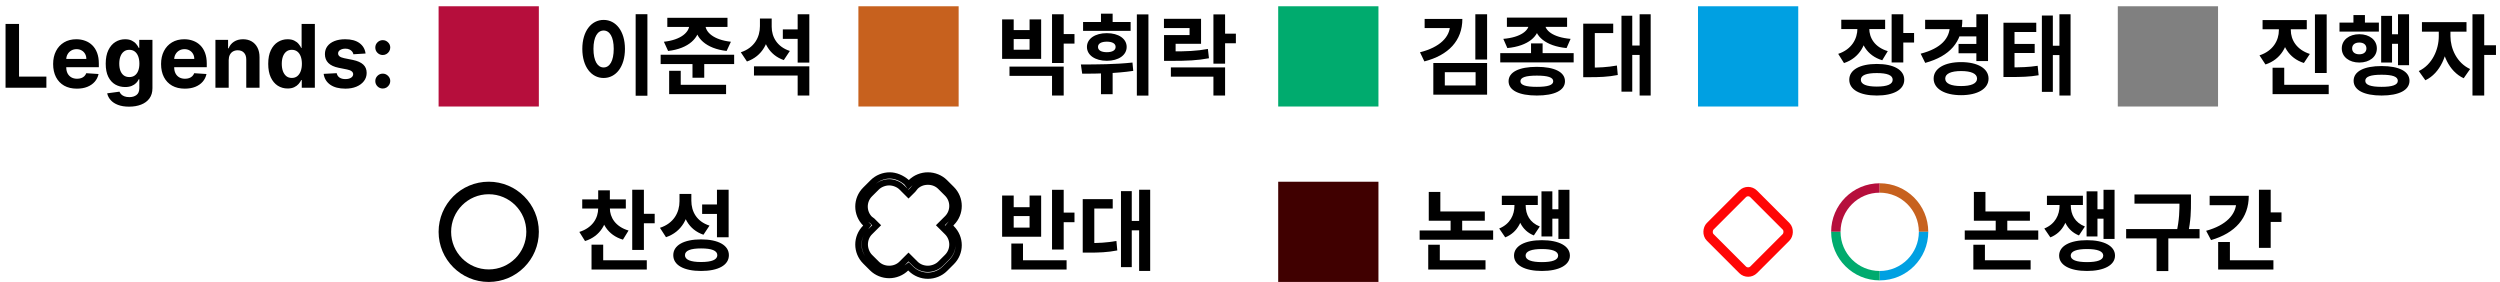<svg width="399" height="45" viewBox="0 0 399 45" fill="none" xmlns="http://www.w3.org/2000/svg">
<circle cx="78" cy="37" r="7" stroke="black" stroke-width="2"/>
<path d="M300 30C296.134 30 293 33.134 293 37" stroke="#B60E3C" stroke-width="1.5"/>
<path d="M307 37C307 33.134 303.866 30 300 30" stroke="#C7611E" stroke-width="1.5"/>
<path d="M300 44C303.866 44 307 40.866 307 37" stroke="#00A0E2" stroke-width="1.5"/>
<path d="M293 37C293 40.866 296.134 44 300 44" stroke="#00AB6E" stroke-width="1.5"/>
<path d="M148.09 28.994C148.888 28.994 149.586 29.292 150.084 29.789L151.181 30.882C152.277 31.975 152.277 33.764 151.181 34.857L150.782 35.255L150.084 35.95L150.782 36.646L151.181 37.044C152.277 38.137 152.277 39.925 151.181 41.019L150.084 42.112C149.586 42.609 148.788 42.907 148.09 42.907C147.293 42.907 146.595 42.609 146.097 42.112L145.698 41.714L145 41.019L144.302 41.714L143.903 42.112C143.405 42.609 142.707 42.907 141.91 42.907C141.112 42.907 140.414 42.609 139.916 42.112L138.819 41.019C138.321 40.522 138.022 39.727 138.022 39.031C138.022 38.236 138.321 37.54 138.819 37.044L139.218 36.646L139.916 35.95L139.218 35.255L138.819 34.956C137.723 33.863 137.723 32.075 138.819 30.981L139.916 29.888C140.414 29.391 141.212 29.093 141.91 29.093C142.607 29.093 143.405 29.391 143.903 29.888L144.302 30.286L145 30.981L145.698 30.286L146.097 29.789C146.595 29.292 147.293 28.994 148.09 28.994ZM148.09 28C147.093 28 146.097 28.398 145.399 29.093L145 29.491L144.701 29.093C143.903 28.398 142.907 28 142.009 28C141.012 28 140.016 28.398 139.318 29.093L138.121 30.286C136.626 31.776 136.626 34.161 138.121 35.652L138.421 35.95L138.121 36.348C136.626 37.839 136.626 40.224 138.121 41.714L139.218 42.807C139.916 43.503 140.913 43.901 141.91 43.901C142.907 43.901 143.903 43.503 144.601 42.807L145 42.509L145.399 42.907C146.097 43.602 147.093 44 148.09 44C149.087 44 150.084 43.602 150.782 42.907L151.879 41.814C153.374 40.323 153.374 37.938 151.879 36.447L151.48 36.05L151.879 35.553C153.374 34.062 153.374 31.677 151.879 30.186L150.782 29.093C150.084 28.398 149.087 28 148.09 28Z" stroke="black"/>
<rect x="204" y="29" width="16" height="16" fill="#400000"/>
<rect x="70" y="1" width="16" height="16" fill="#B60E3C"/>
<rect x="279" y="30.061" width="9.814" height="9.814" rx="1.25" transform="rotate(45 279 30.061)" stroke="#FF0606" stroke-width="1.5"/>
<path d="M95.472 32.746H96.984V33.236C96.984 35.602 95.836 37.702 93.372 38.472L92.462 37.016C94.562 36.358 95.472 34.804 95.472 33.236V32.746ZM95.808 32.746H97.334V33.236C97.334 34.678 98.216 36.176 100.316 36.792L99.42 38.248C96.97 37.534 95.808 35.49 95.808 33.236V32.746ZM92.924 31.822H99.882V33.278H92.924V31.822ZM95.472 30.38H97.334V32.396H95.472V30.38ZM100.904 30.282H102.766V39.886H100.904V30.282ZM102.234 34.118H104.488V35.63H102.234V34.118ZM94.408 41.538H103.228V43.022H94.408V41.538ZM94.408 39.046H96.27V42.504H94.408V39.046ZM108.449 30.954H110.003V32.116C110.003 34.72 108.841 37.002 106.293 37.856L105.327 36.358C107.539 35.644 108.449 33.894 108.449 32.116V30.954ZM108.841 30.954H110.339V32.032C110.339 33.754 111.179 35.35 113.237 36.008L112.271 37.464C109.877 36.638 108.841 34.552 108.841 32.032V30.954ZM114.427 30.282H116.289V37.87H114.427V30.282ZM111.893 38.206C114.637 38.206 116.331 39.144 116.331 40.726C116.331 42.322 114.637 43.246 111.893 43.246C109.149 43.246 107.455 42.322 107.455 40.726C107.455 39.144 109.149 38.206 111.893 38.206ZM111.893 39.648C110.213 39.648 109.317 39.998 109.317 40.726C109.317 41.454 110.213 41.818 111.893 41.818C113.587 41.818 114.483 41.454 114.483 40.726C114.483 39.998 113.587 39.648 111.893 39.648ZM112.061 32.634H114.693V34.146H112.061V32.634Z" fill="black"/>
<path d="M101.45 2.268H103.326V15.274H101.45V2.268ZM96.34 3.178C98.3 3.178 99.742 4.97 99.742 7.798C99.742 10.654 98.3 12.446 96.34 12.446C94.38 12.446 92.938 10.654 92.938 7.798C92.938 4.97 94.38 3.178 96.34 3.178ZM96.34 4.872C95.374 4.872 94.716 5.894 94.716 7.798C94.716 9.73 95.374 10.766 96.34 10.766C97.306 10.766 97.95 9.73 97.95 7.798C97.95 5.894 97.306 4.872 96.34 4.872ZM110.017 3.654H111.669V3.962C111.669 6.02 109.933 7.756 106.629 8.134L105.957 6.664C108.771 6.356 110.017 5.082 110.017 3.962V3.654ZM110.927 3.654H112.579V3.962C112.579 5.096 113.839 6.356 116.653 6.664L115.967 8.134C112.677 7.756 110.927 6.034 110.927 3.962V3.654ZM106.503 2.842H116.107V4.298H106.503V2.842ZM105.439 8.736H117.171V10.22H105.439V8.736ZM110.521 9.674H112.397V12.404H110.521V9.674ZM106.797 13.538H115.883V15.022H106.797V13.538ZM106.797 11.298H108.645V14.056H106.797V11.298ZM124.94 4.69H127.572V6.202H124.94V4.69ZM121.286 2.954H122.812V4.172C122.812 6.734 121.678 8.96 119.214 9.814L118.234 8.344C120.404 7.63 121.286 5.922 121.286 4.172V2.954ZM121.664 2.954H123.162V4.284C123.162 5.894 124.03 7.476 126.06 8.134L125.094 9.59C122.742 8.778 121.664 6.678 121.664 4.284V2.954ZM120.334 10.584H129.168V15.246H127.306V12.054H120.334V10.584ZM127.306 2.282H129.168V9.996H127.306V2.282Z" fill="black"/>
<rect x="137" y="1" width="16" height="16" fill="#C7611E"/>
<path d="M167.904 2.282H169.766V10.052H167.904V2.282ZM169.248 5.432H171.488V6.958H169.248V5.432ZM161.114 10.626H169.766V15.246H167.904V12.11H161.114V10.626ZM159.938 3.094H161.786V4.802H164.32V3.094H166.168V9.394H159.938V3.094ZM161.786 6.23V7.938H164.32V6.23H161.786ZM175.715 10.85H177.577V15.036H175.715V10.85ZM181.441 2.296H183.289V15.26H181.441V2.296ZM172.719 11.76L172.509 10.29C174.987 10.29 178.053 10.276 180.741 9.982L180.867 11.312C178.067 11.732 175.141 11.76 172.719 11.76ZM172.859 3.514H180.447V4.928H172.859V3.514ZM176.653 5.292C178.515 5.292 179.817 6.174 179.817 7.49C179.817 8.806 178.515 9.702 176.653 9.702C174.777 9.702 173.475 8.806 173.475 7.49C173.475 6.174 174.777 5.292 176.653 5.292ZM176.653 6.65C175.799 6.65 175.239 6.93 175.239 7.49C175.239 8.05 175.799 8.33 176.653 8.33C177.493 8.33 178.053 8.05 178.053 7.49C178.053 6.93 177.493 6.65 176.653 6.65ZM175.715 2.184H177.577V4.41H175.715V2.184ZM185.78 8.204H186.872C189.42 8.204 190.988 8.148 192.78 7.812L192.948 9.296C191.128 9.646 189.49 9.716 186.872 9.716H185.78V8.204ZM185.766 2.996H191.688V6.986H187.628V8.918H185.78V5.6H189.854V4.48H185.766V2.996ZM193.662 2.296H195.524V10.164H193.662V2.296ZM194.992 5.376H197.246V6.902H194.992V5.376ZM186.872 10.752H195.524V15.246H193.662V12.236H186.872V10.752Z" fill="black"/>
<rect x="204" y="1" width="16" height="16" fill="#00AB6E"/>
<path d="M231.432 3.024H233.392C233.392 6.468 231.194 8.806 227.33 9.8L226.63 8.344C229.808 7.546 231.432 5.894 231.432 3.948V3.024ZM227.372 3.024H232.636V4.48H227.372V3.024ZM235.464 2.282H237.34V9.506H235.464V2.282ZM228.758 10.052H237.34V15.106H228.758V10.052ZM235.506 11.522H230.592V13.636H235.506V11.522ZM244.353 6.93H246.201V9.254H244.353V6.93ZM239.439 8.484H251.157V9.954H239.439V8.484ZM245.277 10.668C248.091 10.668 249.771 11.494 249.771 12.964C249.771 14.434 248.091 15.246 245.277 15.246C242.463 15.246 240.769 14.434 240.769 12.964C240.769 11.494 242.463 10.668 245.277 10.668ZM245.277 12.068C243.527 12.068 242.659 12.348 242.659 12.964C242.659 13.594 243.527 13.86 245.277 13.86C247.027 13.86 247.895 13.594 247.895 12.964C247.895 12.348 247.027 12.068 245.277 12.068ZM244.017 3.5H245.669V3.822C245.669 5.768 243.919 7.35 240.573 7.672L239.929 6.202C242.771 5.964 244.017 4.83 244.017 3.822V3.5ZM244.927 3.5H246.579V3.822C246.579 4.83 247.811 5.964 250.667 6.202L250.023 7.672C246.691 7.35 244.927 5.782 244.927 3.822V3.5ZM240.503 2.814H250.107V4.284H240.503V2.814ZM261.684 2.282H263.448V15.246H261.684V2.282ZM259.948 7.266H262.104V8.764H259.948V7.266ZM258.786 2.506H260.508V14.63H258.786V2.506ZM252.682 10.794H253.592C255.188 10.794 256.518 10.738 258.058 10.458L258.198 11.97C256.63 12.278 255.258 12.32 253.592 12.32H252.682V10.794ZM252.682 3.78H257.47V5.278H254.53V11.522H252.682V3.78Z" fill="black"/>
<rect x="271" y="1" width="16" height="16" fill="#00A0E2"/>
<path d="M296.444 3.724H297.97V4.536C297.97 7.014 296.808 9.24 294.302 10.066L293.378 8.596C295.534 7.882 296.444 6.188 296.444 4.536V3.724ZM296.822 3.724H298.334V4.536C298.334 6.048 299.202 7.532 301.288 8.162L300.406 9.618C297.942 8.876 296.822 6.846 296.822 4.536V3.724ZM293.868 3.15H300.868V4.634H293.868V3.15ZM301.904 2.282H303.766V9.968H301.904V2.282ZM303.248 5.264H305.488V6.79H303.248V5.264ZM299.538 10.206C302.226 10.206 303.92 11.144 303.92 12.726C303.92 14.308 302.226 15.246 299.538 15.246C296.836 15.246 295.142 14.308 295.142 12.726C295.142 11.144 296.836 10.206 299.538 10.206ZM299.538 11.662C297.886 11.662 296.99 11.998 296.99 12.726C296.99 13.454 297.886 13.818 299.538 13.818C301.19 13.818 302.072 13.454 302.072 12.726C302.072 11.998 301.19 11.662 299.538 11.662ZM312.683 4.326H315.721V5.81H312.683V4.326ZM312.585 7.014H315.623V8.498H312.585V7.014ZM315.427 2.282H317.289V9.744H315.427V2.282ZM311.199 3.164H313.187C313.187 6.692 311.199 8.96 307.265 10.038L306.537 8.568C309.827 7.714 311.199 6.09 311.199 4.06V3.164ZM307.251 3.164H312.501V4.648H307.251V3.164ZM312.991 9.912C315.623 9.912 317.373 10.92 317.373 12.544C317.373 14.168 315.623 15.19 312.991 15.19C310.359 15.19 308.609 14.168 308.609 12.544C308.609 10.92 310.359 9.912 312.991 9.912ZM312.991 11.34C311.409 11.34 310.457 11.746 310.457 12.544C310.457 13.342 311.409 13.734 312.991 13.734C314.587 13.734 315.539 13.342 315.539 12.544C315.539 11.746 314.587 11.34 312.991 11.34ZM319.752 10.752H320.662C322.552 10.752 323.756 10.724 325.212 10.5L325.366 12.012C323.882 12.264 322.594 12.292 320.662 12.292H319.752V10.752ZM319.752 3.626H324.988V5.11H321.516V11.368H319.752V3.626ZM321.012 7.014H324.736V8.456H321.012V7.014ZM328.684 2.282H330.462V15.246H328.684V2.282ZM327.13 7.294H329.272V8.792H327.13V7.294ZM325.884 2.478H327.634V14.658H325.884V2.478Z" fill="black"/>
<rect x="338" y="1" width="16" height="16" fill="#808080"/>
<path d="M363.71 3.724H365.25V4.816C365.25 7.266 364.06 9.478 361.568 10.29L360.616 8.834C362.772 8.134 363.71 6.454 363.71 4.816V3.724ZM364.088 3.724H365.614V4.816C365.614 6.356 366.538 7.938 368.652 8.61L367.7 10.052C365.264 9.282 364.088 7.168 364.088 4.816V3.724ZM361.106 3.206H368.162V4.676H361.106V3.206ZM369.464 2.296H371.34V11.648H369.464V2.296ZM362.702 13.538H371.662V15.022H362.702V13.538ZM362.702 10.808H364.564V14.28H362.702V10.808ZM382.721 2.282H384.485V10.402H382.721V2.282ZM381.139 5.474H383.211V6.986H381.139V5.474ZM380.033 2.534H381.769V9.982H380.033V2.534ZM373.383 3.612H379.669V5.04H373.383V3.612ZM376.547 5.46C378.171 5.46 379.347 6.384 379.347 7.728C379.347 9.072 378.171 9.982 376.547 9.982C374.923 9.982 373.747 9.072 373.747 7.728C373.747 6.384 374.923 5.46 376.547 5.46ZM376.547 6.79C375.861 6.79 375.399 7.126 375.399 7.728C375.399 8.33 375.861 8.666 376.547 8.666C377.219 8.666 377.681 8.33 377.681 7.728C377.681 7.126 377.219 6.79 376.547 6.79ZM375.609 2.408H377.443V4.592H375.609V2.408ZM380.103 10.542C382.875 10.542 384.555 11.382 384.555 12.894C384.555 14.392 382.875 15.246 380.103 15.246C377.317 15.246 375.637 14.392 375.637 12.894C375.637 11.382 377.317 10.542 380.103 10.542ZM380.103 11.928C378.367 11.928 377.499 12.222 377.499 12.894C377.499 13.552 378.367 13.86 380.103 13.86C381.825 13.86 382.693 13.552 382.693 12.894C382.693 12.222 381.825 11.928 380.103 11.928ZM389.23 4.326H390.7V5.782C390.7 8.708 389.468 11.69 387.088 12.81L386.038 11.34C388.18 10.332 389.23 7.91 389.23 5.782V4.326ZM389.622 4.326H391.092V5.782C391.092 7.742 392.1 10.038 394.228 11.018L393.206 12.488C390.826 11.382 389.622 8.54 389.622 5.782V4.326ZM386.542 3.528H393.654V5.054H386.542V3.528ZM394.606 2.282H396.482V15.246H394.606V2.282ZM396.062 7.224H398.358V8.764H396.062V7.224Z" fill="black"/>
<path d="M0.885 14V3.818H3.038V12.225H7.403V14H0.885ZM12.269 14.149C11.483 14.149 10.807 13.99 10.24 13.672C9.677 13.35 9.243 12.896 8.938 12.31C8.633 11.72 8.48 11.022 8.48 10.217C8.48 9.431 8.633 8.742 8.938 8.148C9.243 7.555 9.672 7.093 10.225 6.761C10.782 6.43 11.435 6.264 12.184 6.264C12.688 6.264 13.157 6.345 13.591 6.508C14.029 6.667 14.41 6.907 14.735 7.229C15.063 7.55 15.318 7.955 15.5 8.442C15.682 8.926 15.774 9.492 15.774 10.142V10.724H9.325V9.411H13.78C13.78 9.106 13.714 8.836 13.581 8.601C13.449 8.366 13.265 8.182 13.029 8.049C12.797 7.913 12.527 7.845 12.219 7.845C11.897 7.845 11.612 7.92 11.364 8.069C11.118 8.215 10.926 8.412 10.787 8.661C10.648 8.906 10.577 9.179 10.573 9.481V10.729C10.573 11.107 10.643 11.433 10.782 11.708C10.925 11.983 11.125 12.195 11.384 12.345C11.642 12.494 11.949 12.568 12.303 12.568C12.539 12.568 12.754 12.535 12.95 12.469C13.145 12.402 13.313 12.303 13.452 12.171C13.591 12.038 13.697 11.876 13.77 11.683L15.729 11.812C15.629 12.283 15.426 12.694 15.117 13.046C14.812 13.393 14.418 13.665 13.934 13.861C13.454 14.053 12.898 14.149 12.269 14.149ZM20.596 17.023C19.91 17.023 19.322 16.928 18.831 16.739C18.344 16.554 17.956 16.3 17.668 15.979C17.379 15.657 17.192 15.296 17.106 14.895L19.065 14.631C19.125 14.784 19.219 14.926 19.348 15.059C19.477 15.191 19.648 15.298 19.86 15.377C20.076 15.46 20.337 15.501 20.646 15.501C21.107 15.501 21.486 15.389 21.784 15.163C22.086 14.941 22.237 14.568 22.237 14.045V12.648H22.147C22.054 12.86 21.915 13.06 21.73 13.249C21.544 13.438 21.305 13.592 21.014 13.712C20.722 13.831 20.374 13.891 19.97 13.891C19.396 13.891 18.874 13.758 18.404 13.493C17.936 13.224 17.563 12.815 17.285 12.265C17.01 11.711 16.872 11.012 16.872 10.167C16.872 9.302 17.013 8.579 17.295 7.999C17.577 7.419 17.951 6.985 18.419 6.697C18.889 6.408 19.404 6.264 19.965 6.264C20.392 6.264 20.75 6.337 21.038 6.483C21.327 6.625 21.559 6.804 21.735 7.02C21.913 7.232 22.051 7.441 22.147 7.646H22.227V6.364H24.33V14.075C24.33 14.724 24.171 15.268 23.852 15.705C23.534 16.143 23.093 16.471 22.53 16.69C21.97 16.912 21.325 17.023 20.596 17.023ZM20.641 12.3C20.982 12.3 21.27 12.215 21.506 12.046C21.744 11.874 21.927 11.629 22.053 11.31C22.182 10.989 22.247 10.604 22.247 10.157C22.247 9.71 22.184 9.322 22.058 8.994C21.932 8.662 21.75 8.405 21.511 8.223C21.272 8.041 20.982 7.95 20.641 7.95C20.293 7.95 20 8.044 19.761 8.233C19.522 8.419 19.342 8.677 19.219 9.009C19.096 9.34 19.035 9.723 19.035 10.157C19.035 10.598 19.096 10.979 19.219 11.3C19.345 11.619 19.526 11.866 19.761 12.041C20 12.213 20.293 12.3 20.641 12.3ZM29.495 14.149C28.71 14.149 28.034 13.99 27.467 13.672C26.903 13.35 26.469 12.896 26.164 12.31C25.859 11.72 25.707 11.022 25.707 10.217C25.707 9.431 25.859 8.742 26.164 8.148C26.469 7.555 26.898 7.093 27.452 6.761C28.009 6.43 28.662 6.264 29.411 6.264C29.915 6.264 30.384 6.345 30.818 6.508C31.255 6.667 31.636 6.907 31.961 7.229C32.289 7.55 32.544 7.955 32.727 8.442C32.909 8.926 33 9.492 33 10.142V10.724H26.552V9.411H31.007C31.007 9.106 30.94 8.836 30.808 8.601C30.675 8.366 30.491 8.182 30.256 8.049C30.024 7.913 29.754 7.845 29.445 7.845C29.124 7.845 28.839 7.92 28.59 8.069C28.345 8.215 28.153 8.412 28.014 8.661C27.875 8.906 27.803 9.179 27.8 9.481V10.729C27.8 11.107 27.869 11.433 28.009 11.708C28.151 11.983 28.352 12.195 28.61 12.345C28.869 12.494 29.175 12.568 29.53 12.568C29.765 12.568 29.981 12.535 30.176 12.469C30.372 12.402 30.539 12.303 30.678 12.171C30.818 12.038 30.924 11.876 30.997 11.683L32.955 11.812C32.856 12.283 32.652 12.694 32.344 13.046C32.039 13.393 31.645 13.665 31.161 13.861C30.68 14.053 30.125 14.149 29.495 14.149ZM36.5 9.585V14H34.382V6.364H36.401V7.711H36.49C36.659 7.267 36.943 6.915 37.34 6.657C37.738 6.395 38.22 6.264 38.787 6.264C39.317 6.264 39.78 6.38 40.174 6.612C40.569 6.844 40.875 7.176 41.094 7.607C41.313 8.034 41.422 8.545 41.422 9.138V14H39.304V9.516C39.307 9.048 39.188 8.684 38.946 8.422C38.704 8.157 38.371 8.024 37.947 8.024C37.662 8.024 37.41 8.085 37.191 8.208C36.976 8.331 36.807 8.51 36.684 8.745C36.565 8.977 36.504 9.257 36.5 9.585ZM45.905 14.124C45.325 14.124 44.8 13.975 44.329 13.677C43.862 13.375 43.491 12.933 43.216 12.349C42.944 11.763 42.808 11.044 42.808 10.192C42.808 9.317 42.949 8.589 43.23 8.009C43.512 7.426 43.887 6.99 44.354 6.702C44.825 6.41 45.34 6.264 45.9 6.264C46.328 6.264 46.684 6.337 46.969 6.483C47.258 6.625 47.489 6.804 47.665 7.02C47.844 7.232 47.98 7.441 48.073 7.646H48.137V3.818H50.25V14H48.162V12.777H48.073C47.973 12.989 47.833 13.2 47.65 13.408C47.471 13.614 47.238 13.785 46.949 13.921C46.664 14.056 46.316 14.124 45.905 14.124ZM46.576 12.439C46.918 12.439 47.206 12.346 47.441 12.161C47.68 11.972 47.862 11.708 47.988 11.37C48.117 11.032 48.182 10.636 48.182 10.182C48.182 9.728 48.119 9.333 47.993 8.999C47.867 8.664 47.685 8.405 47.446 8.223C47.208 8.041 46.918 7.95 46.576 7.95C46.228 7.95 45.935 8.044 45.696 8.233C45.458 8.422 45.277 8.684 45.154 9.018C45.032 9.353 44.971 9.741 44.971 10.182C44.971 10.626 45.032 11.019 45.154 11.36C45.28 11.698 45.461 11.963 45.696 12.155C45.935 12.345 46.228 12.439 46.576 12.439ZM58.345 8.541L56.406 8.661C56.373 8.495 56.302 8.346 56.193 8.213C56.083 8.077 55.939 7.969 55.76 7.89C55.584 7.807 55.374 7.766 55.129 7.766C54.801 7.766 54.524 7.835 54.298 7.974C54.073 8.11 53.96 8.293 53.96 8.521C53.96 8.704 54.033 8.858 54.179 8.984C54.325 9.11 54.575 9.211 54.93 9.287L56.312 9.565C57.054 9.718 57.608 9.963 57.972 10.301C58.337 10.639 58.519 11.083 58.519 11.633C58.519 12.134 58.372 12.573 58.077 12.951C57.785 13.329 57.384 13.624 56.874 13.836C56.367 14.045 55.782 14.149 55.119 14.149C54.108 14.149 53.303 13.939 52.703 13.518C52.106 13.094 51.756 12.517 51.654 11.788L53.737 11.678C53.8 11.986 53.952 12.222 54.194 12.384C54.436 12.543 54.746 12.623 55.124 12.623C55.495 12.623 55.793 12.552 56.019 12.409C56.247 12.263 56.363 12.076 56.367 11.847C56.363 11.655 56.282 11.498 56.123 11.375C55.964 11.249 55.719 11.153 55.387 11.087L54.065 10.823C53.319 10.674 52.764 10.415 52.399 10.048C52.038 9.68 51.857 9.211 51.857 8.641C51.857 8.15 51.99 7.728 52.255 7.373C52.524 7.018 52.9 6.745 53.384 6.553C53.871 6.36 54.441 6.264 55.094 6.264C56.058 6.264 56.817 6.468 57.371 6.876C57.928 7.283 58.252 7.839 58.345 8.541ZM61.091 14.129C60.763 14.129 60.481 14.013 60.246 13.781C60.014 13.546 59.898 13.264 59.898 12.936C59.898 12.611 60.014 12.333 60.246 12.101C60.481 11.869 60.763 11.753 61.091 11.753C61.409 11.753 61.688 11.869 61.926 12.101C62.165 12.333 62.284 12.611 62.284 12.936C62.284 13.155 62.228 13.355 62.115 13.538C62.006 13.717 61.861 13.861 61.682 13.97C61.504 14.076 61.306 14.129 61.091 14.129ZM61.091 8.78C60.763 8.78 60.481 8.664 60.246 8.432C60.014 8.2 59.898 7.918 59.898 7.587C59.898 7.262 60.014 6.985 60.246 6.756C60.481 6.524 60.763 6.408 61.091 6.408C61.409 6.408 61.688 6.524 61.926 6.756C62.165 6.985 62.284 7.262 62.284 7.587C62.284 7.809 62.228 8.011 62.115 8.193C62.006 8.372 61.861 8.515 61.682 8.621C61.504 8.727 61.306 8.78 61.091 8.78Z" fill="black"/>
<path d="M167.904 30.296H169.766V39.83H167.904V30.296ZM169.234 33.936H171.488V35.462H169.234V33.936ZM161.408 41.538H170.228V43.022H161.408V41.538ZM161.408 38.864H163.27V41.86H161.408V38.864ZM159.938 31.206H161.786V33.068H164.32V31.206H166.168V37.786H159.938V31.206ZM161.786 34.482V36.33H164.32V34.482H161.786ZM181.805 30.282H183.569V43.246H181.805V30.282ZM180.069 35.266H182.225V36.764H180.069V35.266ZM178.907 30.506H180.629V42.63H178.907V30.506ZM172.803 38.794H173.713C175.309 38.794 176.639 38.738 178.179 38.458L178.319 39.97C176.751 40.278 175.379 40.32 173.713 40.32H172.803V38.794ZM172.803 31.78H177.591V33.278H174.651V39.522H172.803V31.78Z" fill="black"/>
<path d="M228.03 33.754H236.976V35.224H228.03V33.754ZM228.03 30.632H229.878V34.342H228.03V30.632ZM226.574 36.778H238.306V38.262H226.574V36.778ZM231.516 34.636H233.364V37.226H231.516V34.636ZM227.946 41.538H237.088V43.022H227.946V41.538ZM227.946 39.06H229.794V42.294H227.946V39.06ZM241.707 31.99H243.163V32.802C243.163 35.014 242.323 37.058 240.237 37.884L239.271 36.47C241.021 35.756 241.707 34.286 241.707 32.802V31.99ZM242.071 31.99H243.499V32.802C243.499 34.23 244.143 35.518 245.753 36.148L244.801 37.576C242.841 36.792 242.071 34.944 242.071 32.802V31.99ZM239.691 31.234H245.431V32.718H239.691V31.234ZM248.721 30.296H250.485V38.136H248.721V30.296ZM247.167 33.404H249.225V34.902H247.167V33.404ZM246.019 30.534H247.755V37.744H246.019V30.534ZM246.089 38.332C248.805 38.332 250.555 39.256 250.555 40.796C250.555 42.322 248.805 43.246 246.089 43.246C243.359 43.246 241.637 42.322 241.637 40.796C241.637 39.256 243.359 38.332 246.089 38.332ZM246.089 39.746C244.423 39.746 243.485 40.096 243.485 40.796C243.485 41.496 244.423 41.832 246.089 41.832C247.755 41.832 248.679 41.496 248.679 40.796C248.679 40.096 247.755 39.746 246.089 39.746Z" fill="black"/>
<path d="M315.03 33.754H323.976V35.224H315.03V33.754ZM315.03 30.632H316.878V34.342H315.03V30.632ZM313.574 36.778H325.306V38.262H313.574V36.778ZM318.516 34.636H320.364V37.226H318.516V34.636ZM314.946 41.538H324.088V43.022H314.946V41.538ZM314.946 39.06H316.794V42.294H314.946V39.06ZM328.707 31.99H330.163V32.802C330.163 35.014 329.323 37.058 327.237 37.884L326.271 36.47C328.021 35.756 328.707 34.286 328.707 32.802V31.99ZM329.071 31.99H330.499V32.802C330.499 34.23 331.143 35.518 332.753 36.148L331.801 37.576C329.841 36.792 329.071 34.944 329.071 32.802V31.99ZM326.691 31.234H332.431V32.718H326.691V31.234ZM335.721 30.296H337.485V38.136H335.721V30.296ZM334.167 33.404H336.225V34.902H334.167V33.404ZM333.019 30.534H334.755V37.744H333.019V30.534ZM333.089 38.332C335.805 38.332 337.555 39.256 337.555 40.796C337.555 42.322 335.805 43.246 333.089 43.246C330.359 43.246 328.637 42.322 328.637 40.796C328.637 39.256 330.359 38.332 333.089 38.332ZM333.089 39.746C331.423 39.746 330.485 40.096 330.485 40.796C330.485 41.496 331.423 41.832 333.089 41.832C334.755 41.832 335.679 41.496 335.679 40.796C335.679 40.096 334.755 39.746 333.089 39.746ZM340.662 31.038H348.796V32.508H340.662V31.038ZM339.332 36.554H351.05V38.052H339.332V36.554ZM344.19 37.604H346.066V43.26H344.19V37.604ZM347.844 31.038H349.678V32.186C349.678 33.586 349.678 35.154 349.174 37.45L347.34 37.24C347.844 35.07 347.844 33.53 347.844 32.186V31.038ZM360.527 30.282H362.403V39.564H360.527V30.282ZM361.871 33.894H364.125V35.42H361.871V33.894ZM356.915 31.248H358.903C358.903 34.776 356.747 37.198 352.883 38.318L352.099 36.834C355.277 35.966 356.915 34.23 356.915 32.172V31.248ZM352.659 31.248H357.923V32.746H352.659V31.248ZM354.017 41.538H362.837V43.022H354.017V41.538ZM354.017 38.626H355.893V42.196H354.017V38.626Z" fill="black"/>
</svg>
